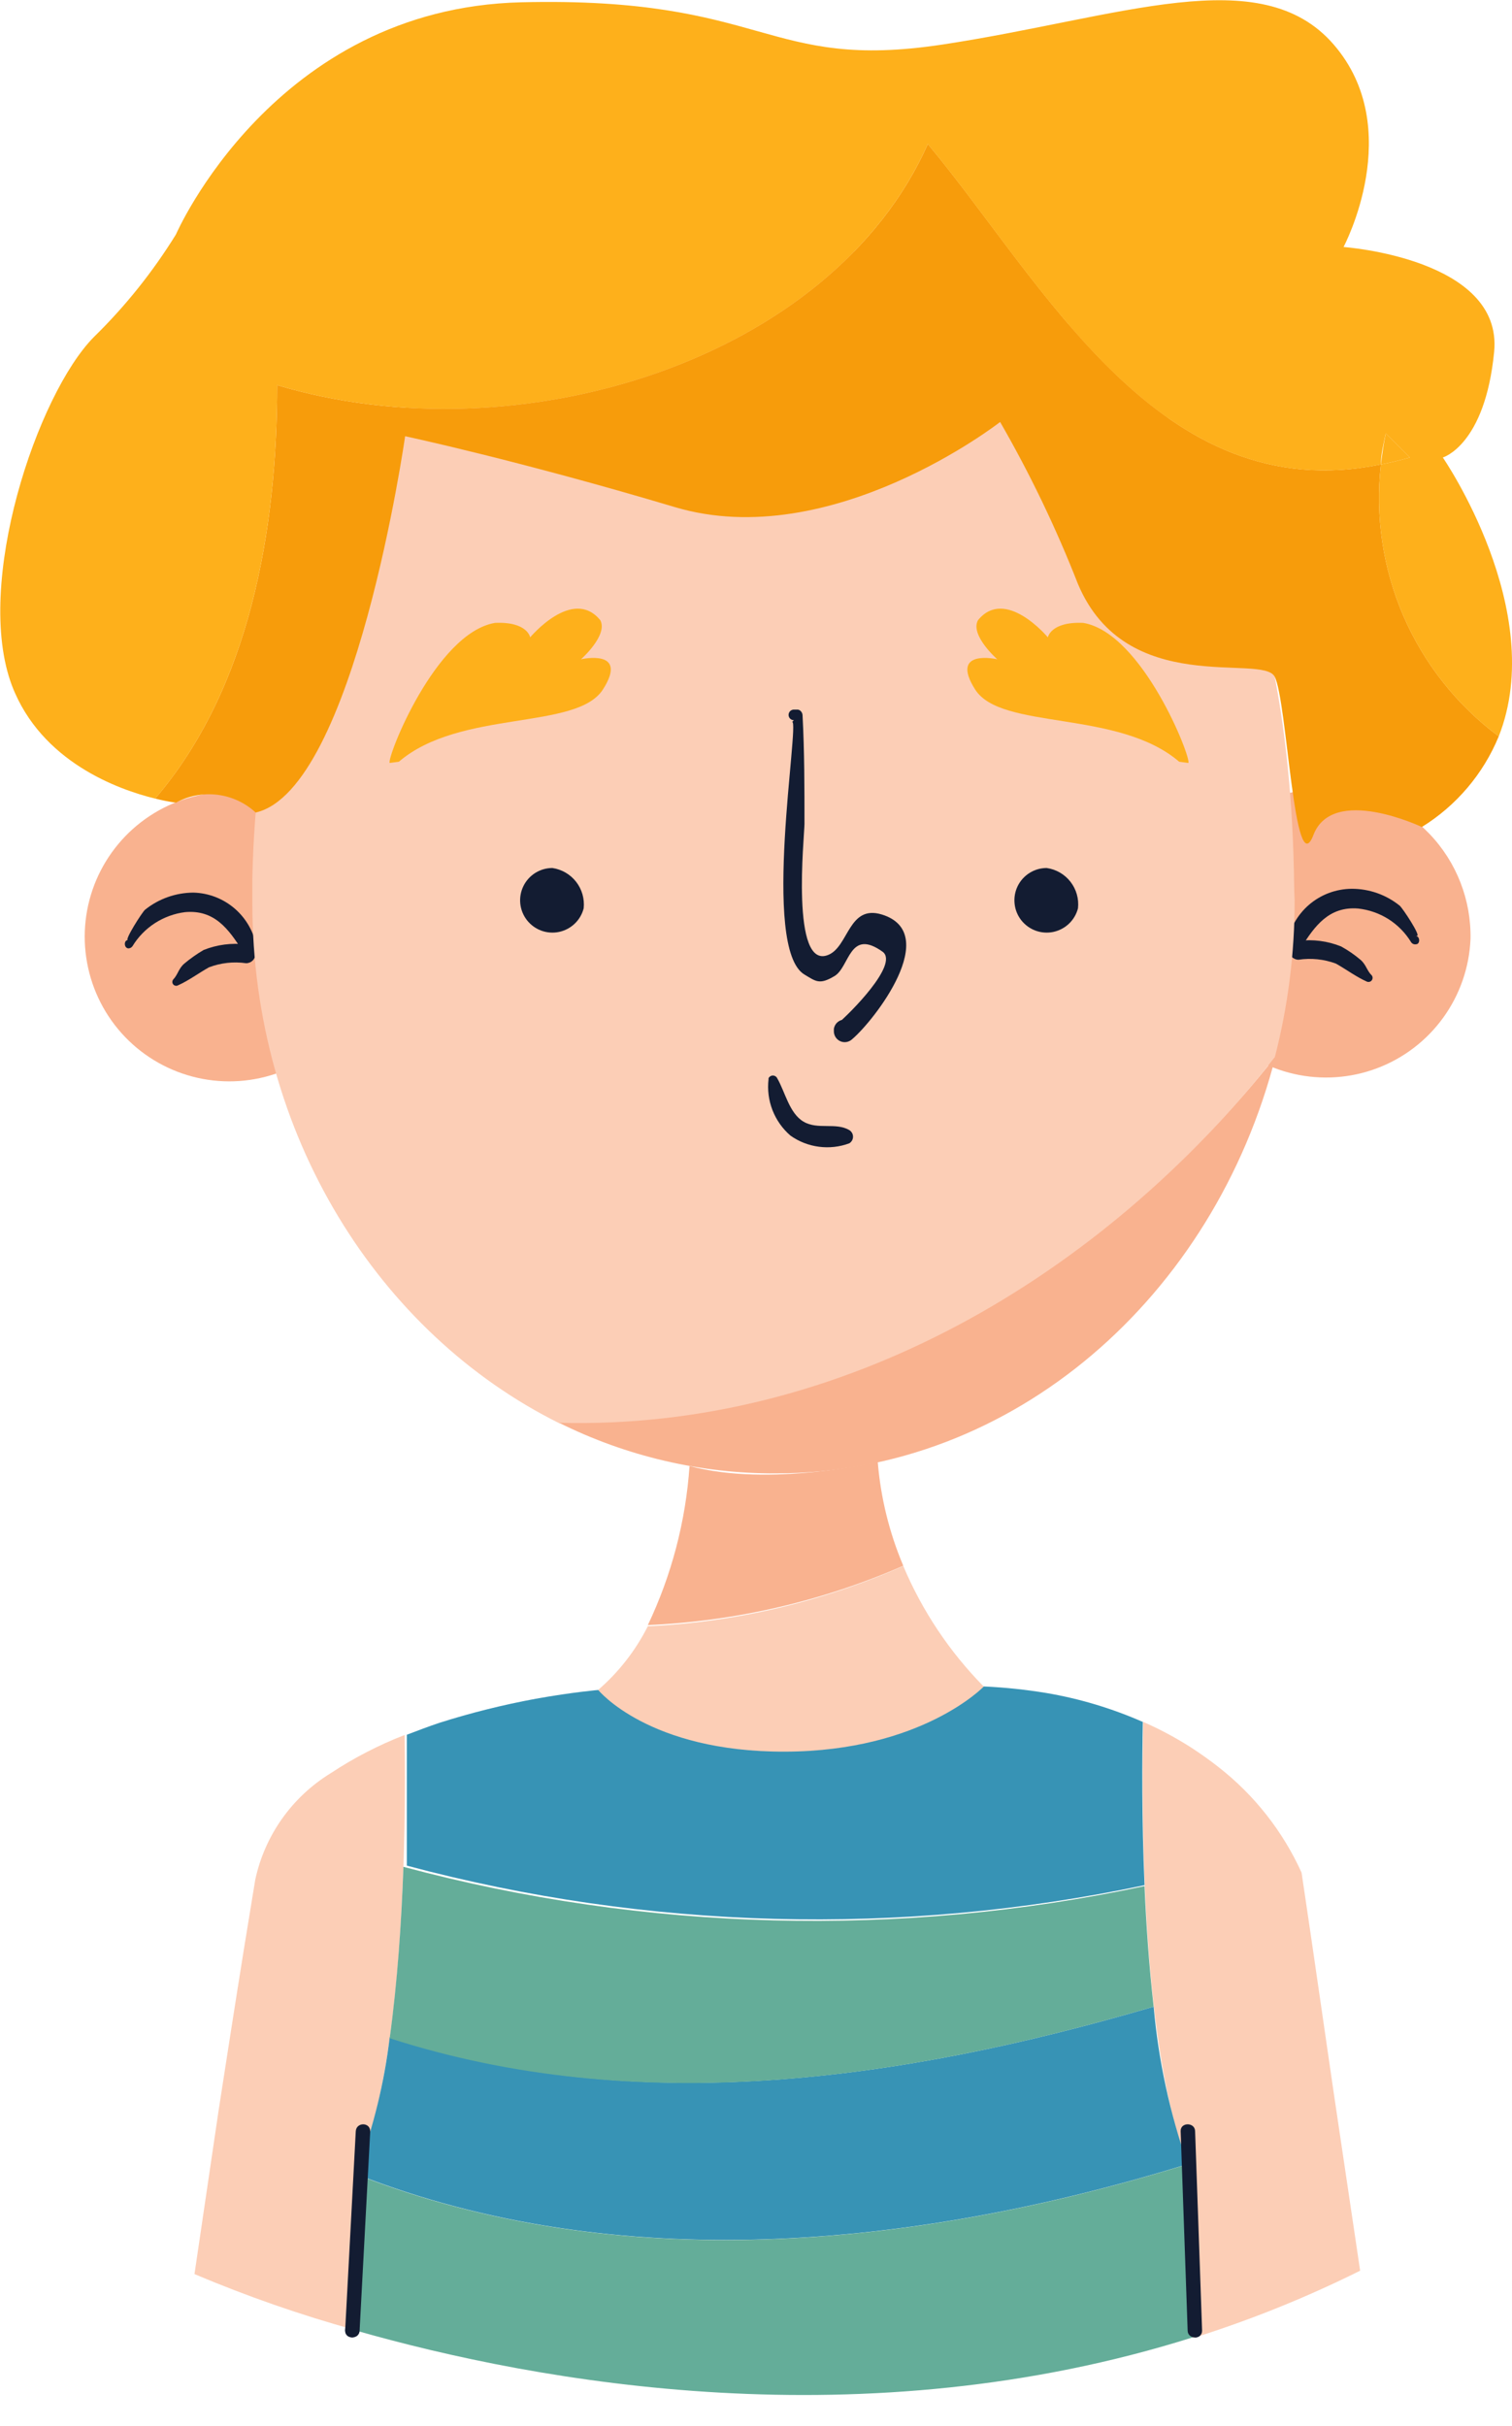 <svg width="48" height="77" viewBox="0 0 48 77" fill="none" xmlns="http://www.w3.org/2000/svg">
<g clip-path="url(#clip0_10412_57060)">
<path d="M11.416 73.962L11.753 67.642C11.753 67.343 11.309 67.343 11.294 67.642L10.957 73.962C10.957 74.252 11.401 74.252 11.416 73.962Z" fill="#131C32"/>
<path d="M38.162 73.962L37.94 67.642C37.94 67.343 37.465 67.343 37.481 67.642L37.703 73.962C37.703 74.252 38.169 74.26 38.162 73.962Z" fill="#131C32"/>
<path d="M12.845 55.062C12.024 55.38 11.239 55.786 10.504 56.271C9.895 56.644 9.367 57.136 8.954 57.719C8.541 58.302 8.251 58.962 8.102 59.661C7.987 60.342 7.872 61.092 7.742 61.864C7.474 63.532 7.191 65.353 6.939 66.983L6.174 72.171C7.832 72.872 9.534 73.465 11.269 73.946L11.376 68.842C12.83 65.3 12.891 58.192 12.845 55.062Z" fill="#FCCEB6"/>
<path d="M42.33 66.347L41.611 61.397L41.32 59.431C40.724 58.116 39.819 56.966 38.681 56.079C38.42 55.873 38.13 55.666 37.824 55.467C37.336 55.154 36.825 54.88 36.294 54.648C36.232 57.525 36.225 65.131 37.778 68.841L37.885 74.197C39.703 73.626 41.473 72.913 43.179 72.063L42.33 66.347Z" fill="#FCCEB6"/>
<path d="M36.334 59.828C36.242 57.716 36.257 55.803 36.28 54.648C35.302 54.218 34.274 53.909 33.22 53.73C32.572 53.623 31.918 53.554 31.261 53.523L19.02 53.631C19.02 53.631 18.194 53.699 17 53.914C15.966 54.105 14.943 54.36 13.94 54.679C13.596 54.794 13.259 54.924 12.915 55.054C12.915 56.094 12.915 57.571 12.915 59.208C20.564 61.252 28.587 61.464 36.334 59.828Z" fill="#3793B5"/>
<path d="M37.703 68.68C37.137 67.066 36.775 65.387 36.624 63.684C28.545 66.055 20.206 67.211 12.372 64.655C12.201 66.086 11.86 67.491 11.354 68.841V69.016C19.548 72.222 28.951 71.388 37.703 68.68Z" fill="#3793B5"/>
<path d="M37.702 68.684C28.95 71.392 19.547 72.226 11.345 69.02L11.246 73.948C17.152 75.639 27.419 77.475 37.87 74.177L37.763 68.821L37.702 68.684Z" fill="#64AD99"/>
<path d="M36.624 63.684C36.478 62.406 36.386 61.082 36.333 59.858C28.552 61.514 20.491 61.304 12.807 59.246C12.746 60.991 12.616 62.911 12.371 64.686C20.205 67.211 28.544 66.056 36.624 63.684Z" fill="#64AD99"/>
<path d="M11.866 29.919C11.829 30.818 11.528 31.686 11.001 32.415C10.475 33.144 9.745 33.703 8.904 34.021C8.063 34.34 7.146 34.404 6.269 34.206C5.391 34.007 4.591 33.556 3.968 32.907C3.345 32.258 2.927 31.44 2.765 30.555C2.602 29.67 2.704 28.757 3.056 27.929C3.409 27.102 3.996 26.396 4.747 25.899C5.497 25.403 6.376 25.137 7.276 25.137C8.518 25.165 9.698 25.684 10.558 26.58C11.418 27.476 11.889 28.677 11.866 29.919Z" fill="#F9B28F"/>
<path d="M46.683 29.805C46.644 30.704 46.342 31.571 45.815 32.299C45.287 33.028 44.558 33.585 43.716 33.902C42.875 34.219 41.959 34.282 41.082 34.083C40.205 33.884 39.406 33.432 38.783 32.783C38.161 32.134 37.743 31.316 37.582 30.431C37.42 29.547 37.522 28.634 37.874 27.807C38.227 26.979 38.815 26.274 39.565 25.778C40.315 25.281 41.194 25.017 42.093 25.016C43.336 25.044 44.517 25.564 45.378 26.462C46.239 27.359 46.708 28.562 46.683 29.805Z" fill="#F9B28F"/>
<path d="M18.989 53.632C18.989 53.632 20.588 55.606 24.926 55.591C29.264 55.575 31.23 53.525 31.23 53.525C30.144 52.423 29.277 51.124 28.675 49.699C26.113 50.832 23.363 51.48 20.565 51.612C20.177 52.382 19.642 53.068 18.989 53.632Z" fill="#FCCEB6"/>
<path d="M21.89 46.525C21.77 48.276 21.321 49.989 20.566 51.575C23.363 51.452 26.112 50.814 28.676 49.692C28.232 48.643 27.958 47.53 27.865 46.395C27.865 46.395 24.43 47.213 21.89 46.525Z" fill="#F9B28F"/>
<path d="M4.046 30.096C4.077 30.101 4.108 30.097 4.137 30.085C4.165 30.073 4.189 30.052 4.207 30.027C4.386 29.733 4.629 29.484 4.918 29.297C5.207 29.111 5.534 28.991 5.875 28.948C6.808 28.864 7.259 29.483 7.703 30.187C7.826 30.379 8.162 30.317 8.147 30.073C8.067 29.593 7.822 29.157 7.455 28.838C7.088 28.52 6.621 28.339 6.135 28.328C5.578 28.332 5.039 28.523 4.605 28.871C4.513 28.948 3.939 29.851 4.061 29.835C3.931 29.835 3.931 30.073 4.061 30.096H4.046Z" fill="#131C32"/>
<path d="M5.647 31.273C5.991 31.12 6.305 30.883 6.634 30.699C7.009 30.556 7.415 30.512 7.812 30.569C7.891 30.569 7.967 30.538 8.023 30.482C8.079 30.426 8.111 30.35 8.111 30.271C8.111 30.192 8.079 30.116 8.023 30.06C7.967 30.004 7.891 29.973 7.812 29.973C7.356 29.918 6.893 29.979 6.466 30.148C6.247 30.276 6.04 30.422 5.846 30.585C5.67 30.738 5.647 30.929 5.502 31.082C5.483 31.103 5.472 31.13 5.471 31.159C5.47 31.187 5.478 31.215 5.496 31.237C5.513 31.26 5.537 31.276 5.565 31.282C5.593 31.289 5.622 31.286 5.647 31.273Z" fill="#131C32"/>
<path d="M44.986 29.699C45.108 29.699 44.527 28.819 44.435 28.743C44.002 28.393 43.461 28.204 42.905 28.207C42.41 28.212 41.934 28.39 41.558 28.712C41.183 29.035 40.934 29.479 40.855 29.967C40.853 30.02 40.87 30.072 40.901 30.114C40.933 30.157 40.978 30.187 41.029 30.201C41.08 30.216 41.134 30.212 41.183 30.192C41.232 30.172 41.272 30.135 41.298 30.089C41.734 29.385 42.193 28.758 43.119 28.834C43.461 28.872 43.79 28.987 44.081 29.171C44.371 29.356 44.615 29.604 44.795 29.898C44.811 29.924 44.835 29.945 44.864 29.958C44.893 29.97 44.925 29.973 44.955 29.967C45.085 29.967 45.085 29.722 44.955 29.707L44.986 29.699Z" fill="#131C32"/>
<path d="M43.548 30.955C43.395 30.81 43.372 30.619 43.196 30.465C43.005 30.302 42.797 30.159 42.576 30.037C42.147 29.864 41.681 29.803 41.222 29.861C41.143 29.861 41.067 29.892 41.011 29.948C40.955 30.004 40.924 30.08 40.924 30.159C40.924 30.238 40.955 30.314 41.011 30.37C41.067 30.426 41.143 30.458 41.222 30.458C41.621 30.398 42.029 30.44 42.408 30.58C42.737 30.764 43.051 31.001 43.395 31.154C43.421 31.165 43.451 31.167 43.478 31.159C43.506 31.152 43.53 31.136 43.547 31.113C43.565 31.09 43.574 31.063 43.574 31.034C43.575 31.006 43.565 30.978 43.548 30.955Z" fill="#131C32"/>
<path d="M11.416 73.962L11.753 67.642C11.753 67.343 11.309 67.343 11.294 67.642L10.957 73.962C10.957 74.252 11.401 74.252 11.416 73.962Z" fill="#131C32"/>
<path d="M38.162 73.962L37.94 67.642C37.94 67.343 37.465 67.343 37.481 67.642L37.703 73.962C37.703 74.252 38.169 74.26 38.162 73.962Z" fill="#131C32"/>
<path d="M41.084 28.101C40.962 18.192 37.856 7.786 24.475 7.84C12.716 7.886 8.194 18.085 8.011 27.894C8.011 28.146 8.011 28.399 8.011 28.659C8.011 36.012 12.027 42.324 17.758 45.17C26.755 45.408 34.987 40.534 40.472 33.548C40.892 31.916 41.103 30.237 41.1 28.552C41.092 28.391 41.084 28.246 41.084 28.101Z" fill="#FCCEB6"/>
<path d="M17.748 45.154C19.886 46.219 22.244 46.77 24.634 46.76C32.192 46.76 38.542 41.144 40.493 33.531C34.977 40.517 26.745 45.391 17.748 45.154Z" fill="#F9B28F"/>
<path d="M18.53 28.825C18.483 29.011 18.385 29.18 18.246 29.312C18.108 29.445 17.935 29.536 17.747 29.576C17.559 29.615 17.364 29.601 17.184 29.535C17.004 29.469 16.846 29.353 16.728 29.202C16.61 29.05 16.537 28.869 16.517 28.678C16.497 28.487 16.532 28.295 16.616 28.122C16.7 27.95 16.831 27.805 16.993 27.703C17.156 27.601 17.344 27.547 17.536 27.547C17.834 27.591 18.105 27.748 18.29 27.986C18.475 28.224 18.561 28.524 18.53 28.825Z" fill="#131C32"/>
<path d="M34.222 28.825C34.175 29.011 34.076 29.18 33.938 29.312C33.799 29.445 33.626 29.536 33.438 29.576C33.251 29.615 33.056 29.601 32.875 29.535C32.695 29.469 32.537 29.353 32.419 29.202C32.301 29.05 32.228 28.869 32.209 28.678C32.189 28.487 32.223 28.295 32.307 28.122C32.391 27.95 32.522 27.805 32.685 27.703C32.847 27.601 33.035 27.547 33.227 27.547C33.527 27.589 33.798 27.746 33.983 27.984C34.169 28.223 34.255 28.524 34.222 28.825Z" fill="#131C32"/>
<path d="M11.988 16.973C12.042 16.66 12.072 16.415 12.095 16.262H11.889C11.904 16.415 11.935 16.675 11.988 16.973Z" fill="#FEB01B"/>
<path d="M24.398 34.25C24.359 34.582 24.402 34.919 24.523 35.231C24.645 35.544 24.84 35.821 25.094 36.04C25.362 36.23 25.672 36.351 25.997 36.393C26.322 36.436 26.653 36.399 26.961 36.285C26.997 36.263 27.027 36.233 27.048 36.196C27.069 36.159 27.08 36.117 27.08 36.075C27.08 36.032 27.069 35.99 27.048 35.954C27.027 35.917 26.997 35.886 26.961 35.864C26.532 35.612 25.958 35.864 25.507 35.596C25.056 35.329 24.926 34.655 24.673 34.219C24.661 34.193 24.641 34.172 24.617 34.156C24.592 34.141 24.564 34.133 24.535 34.133C24.507 34.133 24.479 34.141 24.454 34.156C24.43 34.172 24.41 34.193 24.398 34.219V34.25Z" fill="#131C32"/>
<path d="M25.149 22.91C25.394 22.91 24.147 30.102 25.539 30.929C25.899 31.143 26.013 31.265 26.495 30.975C26.977 30.684 26.962 29.444 28.025 30.209C28.538 30.607 26.977 32.168 26.572 32.505L27.153 32.742V32.65C27.141 32.569 27.1 32.494 27.037 32.441C26.975 32.387 26.895 32.357 26.813 32.357C26.73 32.357 26.651 32.387 26.588 32.441C26.526 32.494 26.485 32.569 26.472 32.65V32.742C26.475 32.808 26.496 32.873 26.534 32.927C26.572 32.981 26.625 33.024 26.686 33.049C26.748 33.074 26.815 33.081 26.88 33.068C26.945 33.056 27.006 33.025 27.054 32.979C27.758 32.382 29.907 29.613 27.995 29.023C26.939 28.702 26.947 30.026 26.304 30.301C25.088 30.822 25.539 26.514 25.539 26.147C25.539 24.999 25.539 23.851 25.478 22.704C25.478 22.612 25.401 22.512 25.302 22.52H25.202C25.158 22.52 25.115 22.538 25.083 22.569C25.052 22.601 25.034 22.644 25.034 22.688C25.034 22.733 25.052 22.776 25.083 22.807C25.115 22.839 25.158 22.857 25.202 22.857L25.149 22.91Z" fill="#131C32"/>
<path d="M12.371 24.213C12.271 24.06 13.824 20.089 15.714 19.768C16.747 19.722 16.831 20.227 16.831 20.227C16.831 20.227 18.178 18.612 19.057 19.683C19.31 20.158 18.445 20.923 18.445 20.923C18.445 20.923 19.976 20.571 19.142 21.879C18.308 23.188 14.605 22.507 12.662 24.175" fill="#FEB01B"/>
<path d="M37.726 24.213C37.825 24.06 36.272 20.089 34.39 19.768C33.357 19.722 33.265 20.227 33.265 20.227C33.265 20.227 31.919 18.612 31.047 19.683C30.787 20.158 31.659 20.923 31.659 20.923C31.659 20.923 30.128 20.571 30.955 21.879C31.781 23.188 35.492 22.507 37.435 24.175" fill="#FEB01B"/>
<path d="M43.992 13.754C43.923 14.091 43.877 14.42 43.839 14.741C44.137 14.68 44.443 14.611 44.757 14.519L43.992 13.754Z" fill="#FEB01B"/>
<path d="M43.838 14.739C36.792 16.185 33.127 8.97 29.455 4.57C26.394 11.456 16.449 14.517 8.798 12.222C8.798 16.812 7.933 21.824 4.927 25.343C5.143 25.399 5.363 25.443 5.585 25.474C5.987 25.254 6.447 25.167 6.901 25.223C7.356 25.279 7.781 25.477 8.117 25.787C11.261 25.068 12.861 13.844 12.861 13.844C12.861 13.844 16.449 14.609 21.422 16.093C26.394 17.578 31.75 13.392 31.75 13.392C32.701 15.042 33.527 16.761 34.221 18.534C35.751 22.168 40.066 20.73 40.464 21.472C40.862 22.214 41.084 28.098 41.696 26.499C42.308 24.9 45.138 26.246 45.138 26.246C46.234 25.568 47.089 24.561 47.579 23.369C46.255 22.384 45.213 21.068 44.556 19.554C43.9 18.039 43.652 16.379 43.838 14.739Z" fill="#F79C0B"/>
<path d="M29.454 4.572C33.119 8.972 36.791 16.187 43.838 14.741C43.838 14.419 43.922 14.09 43.991 13.754L44.756 14.519C44.442 14.611 44.136 14.68 43.838 14.741C43.652 16.381 43.899 18.041 44.556 19.556C45.212 21.07 46.255 22.386 47.579 23.371C49.155 19.377 45.804 14.519 45.804 14.519C45.804 14.519 47.143 14.136 47.433 11.168C47.724 8.199 42.652 7.839 42.652 7.839C42.652 7.839 44.656 4.09 42.338 1.412C40.02 -1.266 35.575 0.555 29.929 1.412C24.283 2.269 24.382 -0.118 16.54 0.073C8.698 0.265 5.585 7.441 5.585 7.441C4.852 8.627 3.979 9.719 2.983 10.693C1.185 12.507 -0.842 18.536 0.382 21.765C1.308 24.175 3.741 25.055 4.927 25.345C7.933 21.826 8.798 16.806 8.798 12.223C16.448 14.519 26.394 11.458 29.454 4.572Z" fill="#FEB01B"/>
</g>
<defs>
<clipPath id="clip0_10412_57060">
<rect width="48" height="76" fill="white" transform="translate(0 0.004)"/>
</clipPath>
</defs>
</svg>
